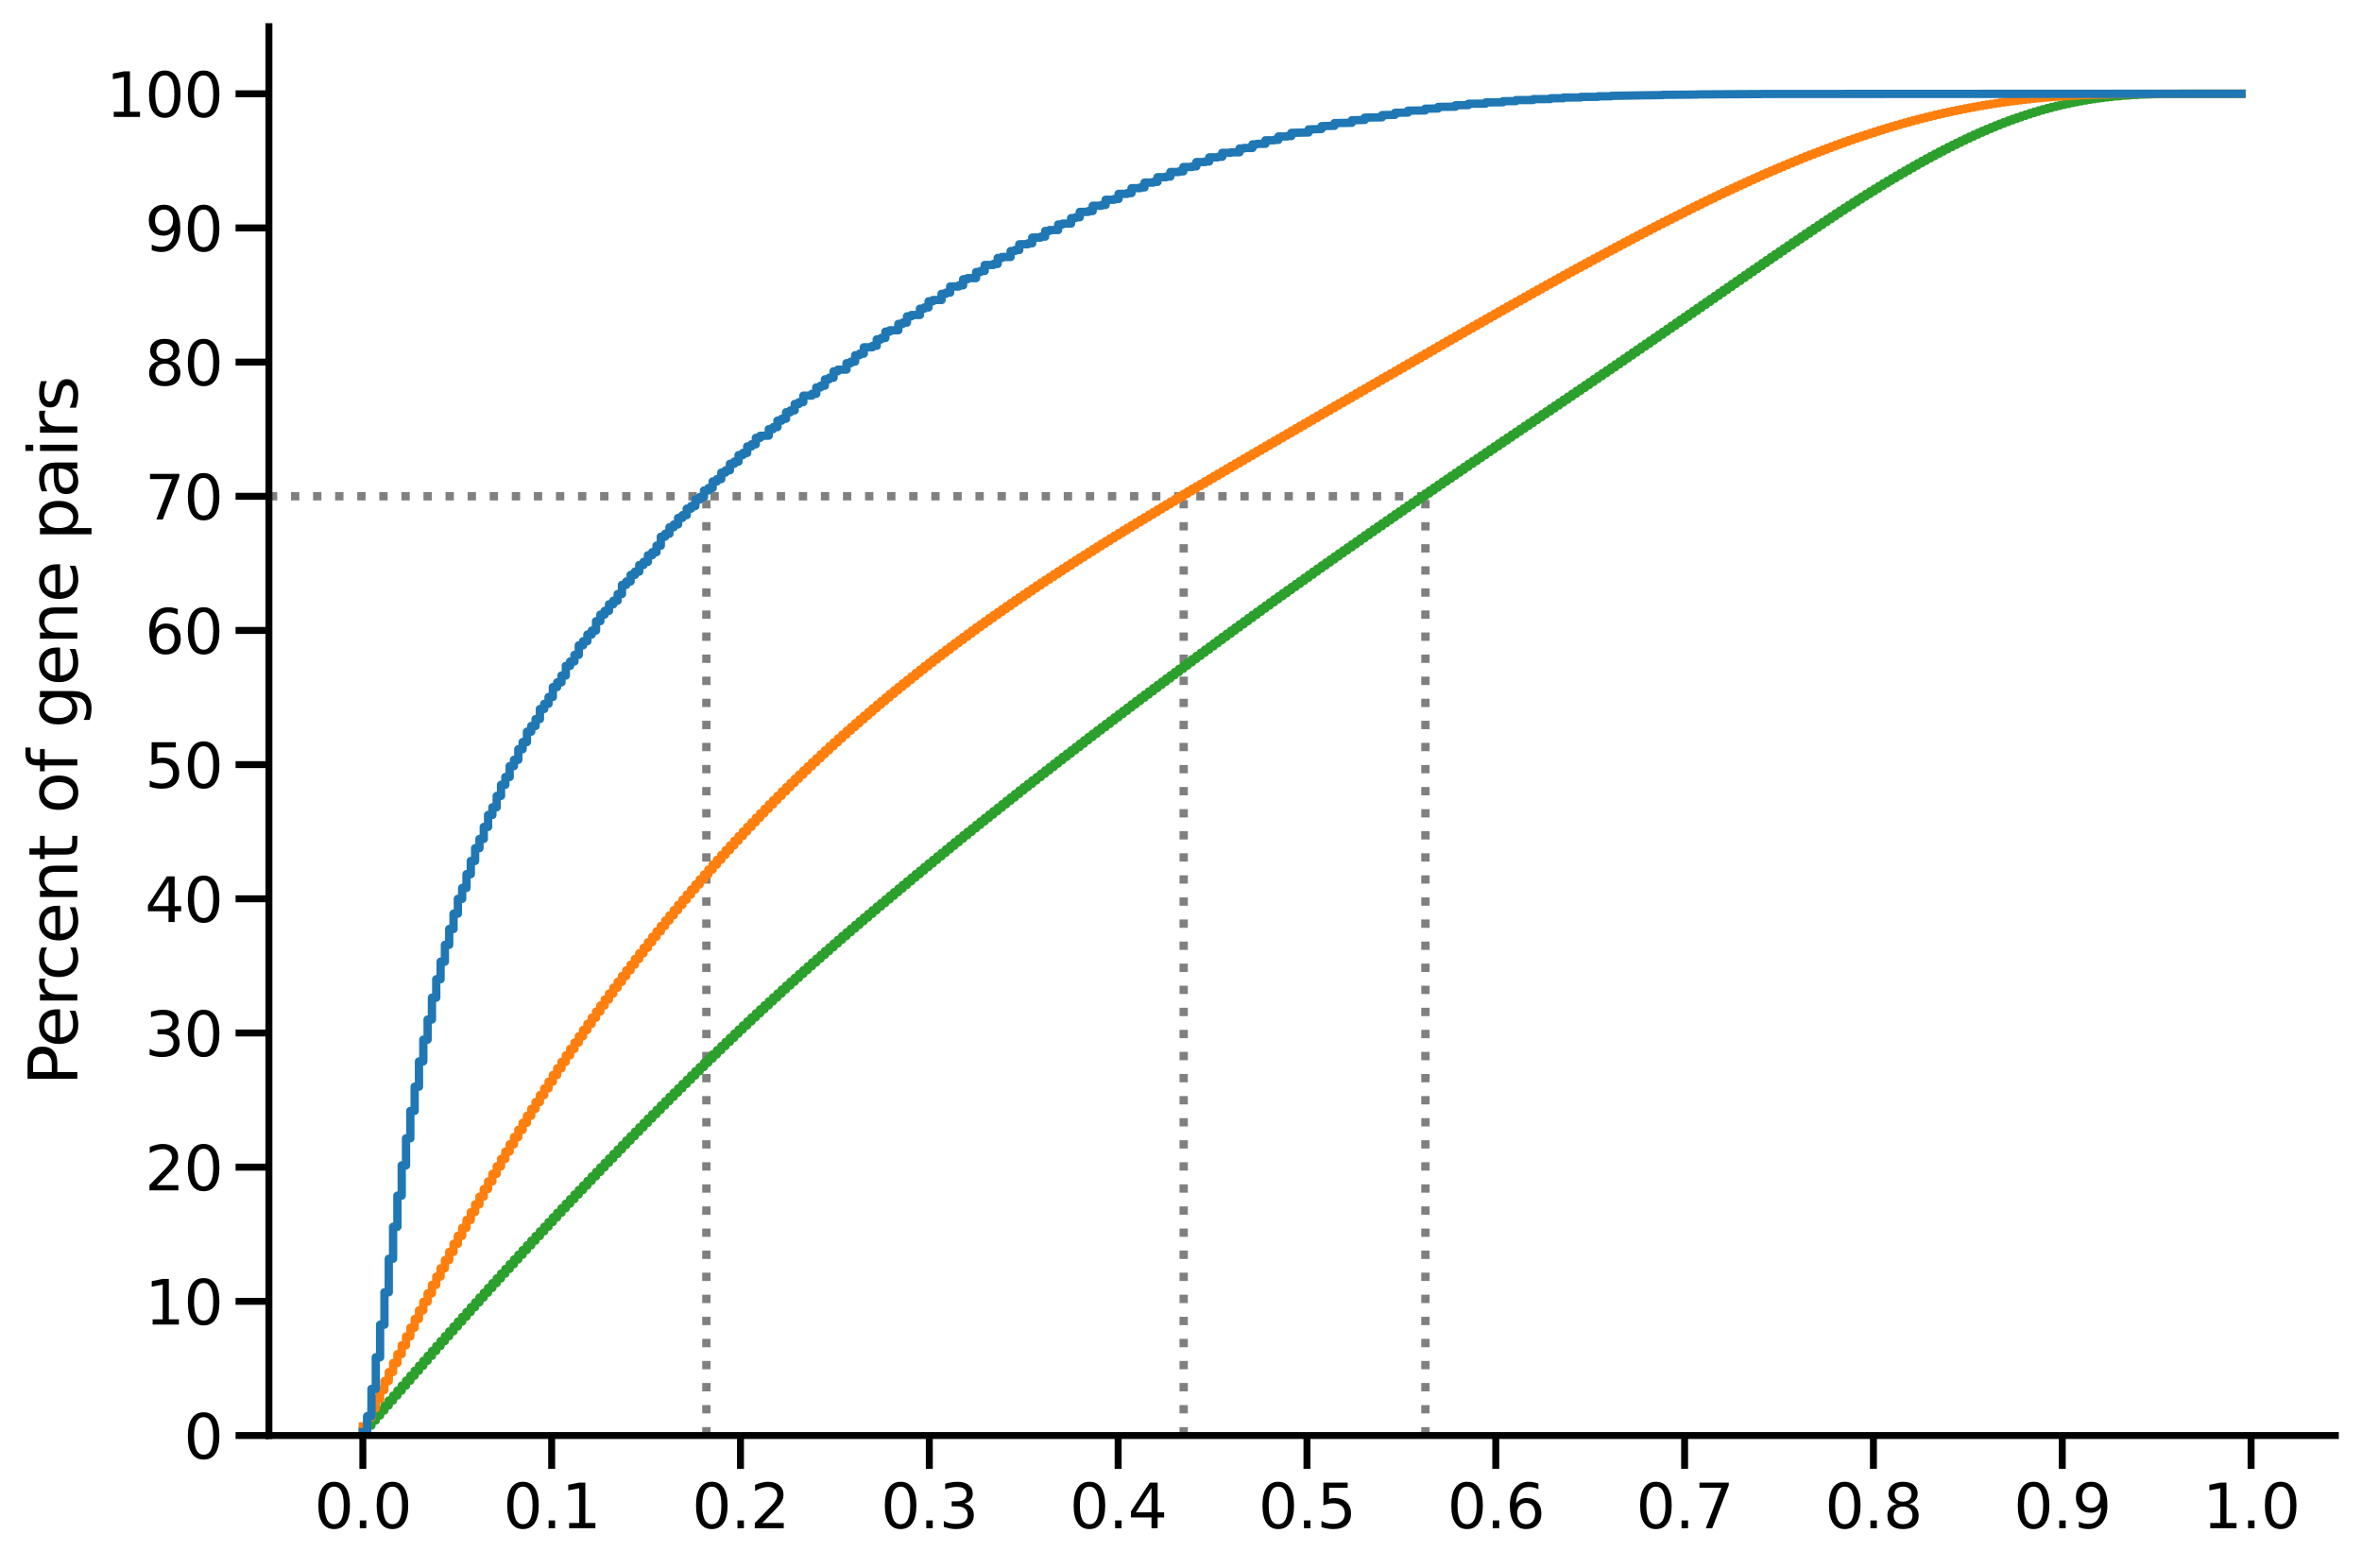 <?xml version="1.0" encoding="utf-8" standalone="no"?>
<!DOCTYPE svg PUBLIC "-//W3C//DTD SVG 1.1//EN"
  "http://www.w3.org/Graphics/SVG/1.1/DTD/svg11.dtd">
<svg height="423.389pt" version="1.1" viewBox="0 0 637.815 423.389" width="637.815pt" xmlns="http://www.w3.org/2000/svg" xmlns:xlink="http://www.w3.org/1999/xlink">
 <defs>
  <style type="text/css">*{stroke-linecap:butt;stroke-linejoin:round;}</style>
 </defs>
 <g id="figure_1">
  <g id="patch_1">
   <path d="M 0 423.389 
L 637.815 423.389 
L 637.815 0 
L 0 0 
z
" style="fill:#ffffff;"/>
  </g>
  <g id="axes_1">
   <g id="patch_2">
    <path d="M 72.615 387.72 
L 630.615 387.72 
L 630.615 7.2 
L 72.615 7.2 
z
" style="fill:#ffffff;"/>
   </g>
   <g id="matplotlib.axis_1">
    <g id="xtick_1">
     <g id="line2d_1">
      <defs>
       <path d="M 0 0 
L 0 9 
" id="maabb673488" style="stroke:#000000;stroke-width:1.875;"/>
      </defs>
      <g>
       <use style="stroke:#000000;stroke-width:1.875;" x="97.979" xlink:href="#maabb673488" y="387.72"/>
      </g>
     </g>
     <g id="text_1">
      <!-- 0.0 -->
      <g transform="translate(84.859 412.757)scale(0.165 -0.165)">
       <defs>
        <path d="M 2034 4250 
Q 1547 4250 1301 3770 
Q 1056 3291 1056 2328 
Q 1056 1369 1301 889 
Q 1547 409 2034 409 
Q 2525 409 2770 889 
Q 3016 1369 3016 2328 
Q 3016 3291 2770 3770 
Q 2525 4250 2034 4250 
z
M 2034 4750 
Q 2819 4750 3233 4129 
Q 3647 3509 3647 2328 
Q 3647 1150 3233 529 
Q 2819 -91 2034 -91 
Q 1250 -91 836 529 
Q 422 1150 422 2328 
Q 422 3509 836 4129 
Q 1250 4750 2034 4750 
z
" id="DejaVuSans-30" transform="scale(0.016)"/>
        <path d="M 684 794 
L 1344 794 
L 1344 0 
L 684 0 
L 684 794 
z
" id="DejaVuSans-2e" transform="scale(0.016)"/>
       </defs>
       <use xlink:href="#DejaVuSans-30"/>
       <use x="63.623" xlink:href="#DejaVuSans-2e"/>
       <use x="95.41" xlink:href="#DejaVuSans-30"/>
      </g>
     </g>
    </g>
    <g id="xtick_2">
     <g id="line2d_2">
      <g>
       <use style="stroke:#000000;stroke-width:1.875;" x="148.967" xlink:href="#maabb673488" y="387.72"/>
      </g>
     </g>
     <g id="text_2">
      <!-- 0.1 -->
      <g transform="translate(135.847 412.757)scale(0.165 -0.165)">
       <defs>
        <path d="M 794 531 
L 1825 531 
L 1825 4091 
L 703 3866 
L 703 4441 
L 1819 4666 
L 2450 4666 
L 2450 531 
L 3481 531 
L 3481 0 
L 794 0 
L 794 531 
z
" id="DejaVuSans-31" transform="scale(0.016)"/>
       </defs>
       <use xlink:href="#DejaVuSans-30"/>
       <use x="63.623" xlink:href="#DejaVuSans-2e"/>
       <use x="95.41" xlink:href="#DejaVuSans-31"/>
      </g>
     </g>
    </g>
    <g id="xtick_3">
     <g id="line2d_3">
      <g>
       <use style="stroke:#000000;stroke-width:1.875;" x="199.956" xlink:href="#maabb673488" y="387.72"/>
      </g>
     </g>
     <g id="text_3">
      <!-- 0.2 -->
      <g transform="translate(186.835 412.757)scale(0.165 -0.165)">
       <defs>
        <path d="M 1228 531 
L 3431 531 
L 3431 0 
L 469 0 
L 469 531 
Q 828 903 1448 1529 
Q 2069 2156 2228 2338 
Q 2531 2678 2651 2914 
Q 2772 3150 2772 3378 
Q 2772 3750 2511 3984 
Q 2250 4219 1831 4219 
Q 1534 4219 1204 4116 
Q 875 4013 500 3803 
L 500 4441 
Q 881 4594 1212 4672 
Q 1544 4750 1819 4750 
Q 2544 4750 2975 4387 
Q 3406 4025 3406 3419 
Q 3406 3131 3298 2873 
Q 3191 2616 2906 2266 
Q 2828 2175 2409 1742 
Q 1991 1309 1228 531 
z
" id="DejaVuSans-32" transform="scale(0.016)"/>
       </defs>
       <use xlink:href="#DejaVuSans-30"/>
       <use x="63.623" xlink:href="#DejaVuSans-2e"/>
       <use x="95.41" xlink:href="#DejaVuSans-32"/>
      </g>
     </g>
    </g>
    <g id="xtick_4">
     <g id="line2d_4">
      <g>
       <use style="stroke:#000000;stroke-width:1.875;" x="250.944" xlink:href="#maabb673488" y="387.72"/>
      </g>
     </g>
     <g id="text_4">
      <!-- 0.3 -->
      <g transform="translate(237.824 412.757)scale(0.165 -0.165)">
       <defs>
        <path d="M 2597 2516 
Q 3050 2419 3304 2112 
Q 3559 1806 3559 1356 
Q 3559 666 3084 287 
Q 2609 -91 1734 -91 
Q 1441 -91 1130 -33 
Q 819 25 488 141 
L 488 750 
Q 750 597 1062 519 
Q 1375 441 1716 441 
Q 2309 441 2620 675 
Q 2931 909 2931 1356 
Q 2931 1769 2642 2001 
Q 2353 2234 1838 2234 
L 1294 2234 
L 1294 2753 
L 1863 2753 
Q 2328 2753 2575 2939 
Q 2822 3125 2822 3475 
Q 2822 3834 2567 4026 
Q 2313 4219 1838 4219 
Q 1578 4219 1281 4162 
Q 984 4106 628 3988 
L 628 4550 
Q 988 4650 1302 4700 
Q 1616 4750 1894 4750 
Q 2613 4750 3031 4423 
Q 3450 4097 3450 3541 
Q 3450 3153 3228 2886 
Q 3006 2619 2597 2516 
z
" id="DejaVuSans-33" transform="scale(0.016)"/>
       </defs>
       <use xlink:href="#DejaVuSans-30"/>
       <use x="63.623" xlink:href="#DejaVuSans-2e"/>
       <use x="95.41" xlink:href="#DejaVuSans-33"/>
      </g>
     </g>
    </g>
    <g id="xtick_5">
     <g id="line2d_5">
      <g>
       <use style="stroke:#000000;stroke-width:1.875;" x="301.932" xlink:href="#maabb673488" y="387.72"/>
      </g>
     </g>
     <g id="text_5">
      <!-- 0.4 -->
      <g transform="translate(288.812 412.757)scale(0.165 -0.165)">
       <defs>
        <path d="M 2419 4116 
L 825 1625 
L 2419 1625 
L 2419 4116 
z
M 2253 4666 
L 3047 4666 
L 3047 1625 
L 3713 1625 
L 3713 1100 
L 3047 1100 
L 3047 0 
L 2419 0 
L 2419 1100 
L 313 1100 
L 313 1709 
L 2253 4666 
z
" id="DejaVuSans-34" transform="scale(0.016)"/>
       </defs>
       <use xlink:href="#DejaVuSans-30"/>
       <use x="63.623" xlink:href="#DejaVuSans-2e"/>
       <use x="95.41" xlink:href="#DejaVuSans-34"/>
      </g>
     </g>
    </g>
    <g id="xtick_6">
     <g id="line2d_6">
      <g>
       <use style="stroke:#000000;stroke-width:1.875;" x="352.921" xlink:href="#maabb673488" y="387.72"/>
      </g>
     </g>
     <g id="text_6">
      <!-- 0.5 -->
      <g transform="translate(339.801 412.757)scale(0.165 -0.165)">
       <defs>
        <path d="M 691 4666 
L 3169 4666 
L 3169 4134 
L 1269 4134 
L 1269 2991 
Q 1406 3038 1543 3061 
Q 1681 3084 1819 3084 
Q 2600 3084 3056 2656 
Q 3513 2228 3513 1497 
Q 3513 744 3044 326 
Q 2575 -91 1722 -91 
Q 1428 -91 1123 -41 
Q 819 9 494 109 
L 494 744 
Q 775 591 1075 516 
Q 1375 441 1709 441 
Q 2250 441 2565 725 
Q 2881 1009 2881 1497 
Q 2881 1984 2565 2268 
Q 2250 2553 1709 2553 
Q 1456 2553 1204 2497 
Q 953 2441 691 2322 
L 691 4666 
z
" id="DejaVuSans-35" transform="scale(0.016)"/>
       </defs>
       <use xlink:href="#DejaVuSans-30"/>
       <use x="63.623" xlink:href="#DejaVuSans-2e"/>
       <use x="95.41" xlink:href="#DejaVuSans-35"/>
      </g>
     </g>
    </g>
    <g id="xtick_7">
     <g id="line2d_7">
      <g>
       <use style="stroke:#000000;stroke-width:1.875;" x="403.909" xlink:href="#maabb673488" y="387.72"/>
      </g>
     </g>
     <g id="text_7">
      <!-- 0.6 -->
      <g transform="translate(390.789 412.757)scale(0.165 -0.165)">
       <defs>
        <path d="M 2113 2584 
Q 1688 2584 1439 2293 
Q 1191 2003 1191 1497 
Q 1191 994 1439 701 
Q 1688 409 2113 409 
Q 2538 409 2786 701 
Q 3034 994 3034 1497 
Q 3034 2003 2786 2293 
Q 2538 2584 2113 2584 
z
M 3366 4563 
L 3366 3988 
Q 3128 4100 2886 4159 
Q 2644 4219 2406 4219 
Q 1781 4219 1451 3797 
Q 1122 3375 1075 2522 
Q 1259 2794 1537 2939 
Q 1816 3084 2150 3084 
Q 2853 3084 3261 2657 
Q 3669 2231 3669 1497 
Q 3669 778 3244 343 
Q 2819 -91 2113 -91 
Q 1303 -91 875 529 
Q 447 1150 447 2328 
Q 447 3434 972 4092 
Q 1497 4750 2381 4750 
Q 2619 4750 2861 4703 
Q 3103 4656 3366 4563 
z
" id="DejaVuSans-36" transform="scale(0.016)"/>
       </defs>
       <use xlink:href="#DejaVuSans-30"/>
       <use x="63.623" xlink:href="#DejaVuSans-2e"/>
       <use x="95.41" xlink:href="#DejaVuSans-36"/>
      </g>
     </g>
    </g>
    <g id="xtick_8">
     <g id="line2d_8">
      <g>
       <use style="stroke:#000000;stroke-width:1.875;" x="454.898" xlink:href="#maabb673488" y="387.72"/>
      </g>
     </g>
     <g id="text_8">
      <!-- 0.7 -->
      <g transform="translate(441.778 412.757)scale(0.165 -0.165)">
       <defs>
        <path d="M 525 4666 
L 3525 4666 
L 3525 4397 
L 1831 0 
L 1172 0 
L 2766 4134 
L 525 4134 
L 525 4666 
z
" id="DejaVuSans-37" transform="scale(0.016)"/>
       </defs>
       <use xlink:href="#DejaVuSans-30"/>
       <use x="63.623" xlink:href="#DejaVuSans-2e"/>
       <use x="95.41" xlink:href="#DejaVuSans-37"/>
      </g>
     </g>
    </g>
    <g id="xtick_9">
     <g id="line2d_9">
      <g>
       <use style="stroke:#000000;stroke-width:1.875;" x="505.886" xlink:href="#maabb673488" y="387.72"/>
      </g>
     </g>
     <g id="text_9">
      <!-- 0.8 -->
      <g transform="translate(492.766 412.757)scale(0.165 -0.165)">
       <defs>
        <path d="M 2034 2216 
Q 1584 2216 1326 1975 
Q 1069 1734 1069 1313 
Q 1069 891 1326 650 
Q 1584 409 2034 409 
Q 2484 409 2743 651 
Q 3003 894 3003 1313 
Q 3003 1734 2745 1975 
Q 2488 2216 2034 2216 
z
M 1403 2484 
Q 997 2584 770 2862 
Q 544 3141 544 3541 
Q 544 4100 942 4425 
Q 1341 4750 2034 4750 
Q 2731 4750 3128 4425 
Q 3525 4100 3525 3541 
Q 3525 3141 3298 2862 
Q 3072 2584 2669 2484 
Q 3125 2378 3379 2068 
Q 3634 1759 3634 1313 
Q 3634 634 3220 271 
Q 2806 -91 2034 -91 
Q 1263 -91 848 271 
Q 434 634 434 1313 
Q 434 1759 690 2068 
Q 947 2378 1403 2484 
z
M 1172 3481 
Q 1172 3119 1398 2916 
Q 1625 2713 2034 2713 
Q 2441 2713 2670 2916 
Q 2900 3119 2900 3481 
Q 2900 3844 2670 4047 
Q 2441 4250 2034 4250 
Q 1625 4250 1398 4047 
Q 1172 3844 1172 3481 
z
" id="DejaVuSans-38" transform="scale(0.016)"/>
       </defs>
       <use xlink:href="#DejaVuSans-30"/>
       <use x="63.623" xlink:href="#DejaVuSans-2e"/>
       <use x="95.41" xlink:href="#DejaVuSans-38"/>
      </g>
     </g>
    </g>
    <g id="xtick_10">
     <g id="line2d_10">
      <g>
       <use style="stroke:#000000;stroke-width:1.875;" x="556.875" xlink:href="#maabb673488" y="387.72"/>
      </g>
     </g>
     <g id="text_10">
      <!-- 0.9 -->
      <g transform="translate(543.755 412.757)scale(0.165 -0.165)">
       <defs>
        <path d="M 703 97 
L 703 672 
Q 941 559 1184 500 
Q 1428 441 1663 441 
Q 2288 441 2617 861 
Q 2947 1281 2994 2138 
Q 2813 1869 2534 1725 
Q 2256 1581 1919 1581 
Q 1219 1581 811 2004 
Q 403 2428 403 3163 
Q 403 3881 828 4315 
Q 1253 4750 1959 4750 
Q 2769 4750 3195 4129 
Q 3622 3509 3622 2328 
Q 3622 1225 3098 567 
Q 2575 -91 1691 -91 
Q 1453 -91 1209 -44 
Q 966 3 703 97 
z
M 1959 2075 
Q 2384 2075 2632 2365 
Q 2881 2656 2881 3163 
Q 2881 3666 2632 3958 
Q 2384 4250 1959 4250 
Q 1534 4250 1286 3958 
Q 1038 3666 1038 3163 
Q 1038 2656 1286 2365 
Q 1534 2075 1959 2075 
z
" id="DejaVuSans-39" transform="scale(0.016)"/>
       </defs>
       <use xlink:href="#DejaVuSans-30"/>
       <use x="63.623" xlink:href="#DejaVuSans-2e"/>
       <use x="95.41" xlink:href="#DejaVuSans-39"/>
      </g>
     </g>
    </g>
    <g id="xtick_11">
     <g id="line2d_11">
      <g>
       <use style="stroke:#000000;stroke-width:1.875;" x="607.863" xlink:href="#maabb673488" y="387.72"/>
      </g>
     </g>
     <g id="text_11">
      <!-- 1.0 -->
      <g transform="translate(594.743 412.757)scale(0.165 -0.165)">
       <use xlink:href="#DejaVuSans-31"/>
       <use x="63.623" xlink:href="#DejaVuSans-2e"/>
       <use x="95.41" xlink:href="#DejaVuSans-30"/>
      </g>
     </g>
    </g>
   </g>
   <g id="matplotlib.axis_2">
    <g id="ytick_1">
     <g id="line2d_12">
      <defs>
       <path d="M 0 0 
L -9 0 
" id="m97837ebcd9" style="stroke:#000000;stroke-width:1.875;"/>
      </defs>
      <g>
       <use style="stroke:#000000;stroke-width:1.875;" x="72.615" xlink:href="#m97837ebcd9" y="387.72"/>
      </g>
     </g>
     <g id="text_12">
      <!-- 0 -->
      <g transform="translate(49.617 393.989)scale(0.165 -0.165)">
       <use xlink:href="#DejaVuSans-30"/>
      </g>
     </g>
    </g>
    <g id="ytick_2">
     <g id="line2d_13">
      <g>
       <use style="stroke:#000000;stroke-width:1.875;" x="72.615" xlink:href="#m97837ebcd9" y="351.48"/>
      </g>
     </g>
     <g id="text_13">
      <!-- 10 -->
      <g transform="translate(39.119 357.749)scale(0.165 -0.165)">
       <use xlink:href="#DejaVuSans-31"/>
       <use x="63.623" xlink:href="#DejaVuSans-30"/>
      </g>
     </g>
    </g>
    <g id="ytick_3">
     <g id="line2d_14">
      <g>
       <use style="stroke:#000000;stroke-width:1.875;" x="72.615" xlink:href="#m97837ebcd9" y="315.24"/>
      </g>
     </g>
     <g id="text_14">
      <!-- 20 -->
      <g transform="translate(39.119 321.509)scale(0.165 -0.165)">
       <use xlink:href="#DejaVuSans-32"/>
       <use x="63.623" xlink:href="#DejaVuSans-30"/>
      </g>
     </g>
    </g>
    <g id="ytick_4">
     <g id="line2d_15">
      <g>
       <use style="stroke:#000000;stroke-width:1.875;" x="72.615" xlink:href="#m97837ebcd9" y="279"/>
      </g>
     </g>
     <g id="text_15">
      <!-- 30 -->
      <g transform="translate(39.119 285.269)scale(0.165 -0.165)">
       <use xlink:href="#DejaVuSans-33"/>
       <use x="63.623" xlink:href="#DejaVuSans-30"/>
      </g>
     </g>
    </g>
    <g id="ytick_5">
     <g id="line2d_16">
      <g>
       <use style="stroke:#000000;stroke-width:1.875;" x="72.615" xlink:href="#m97837ebcd9" y="242.76"/>
      </g>
     </g>
     <g id="text_16">
      <!-- 40 -->
      <g transform="translate(39.119 249.029)scale(0.165 -0.165)">
       <use xlink:href="#DejaVuSans-34"/>
       <use x="63.623" xlink:href="#DejaVuSans-30"/>
      </g>
     </g>
    </g>
    <g id="ytick_6">
     <g id="line2d_17">
      <g>
       <use style="stroke:#000000;stroke-width:1.875;" x="72.615" xlink:href="#m97837ebcd9" y="206.52"/>
      </g>
     </g>
     <g id="text_17">
      <!-- 50 -->
      <g transform="translate(39.119 212.789)scale(0.165 -0.165)">
       <use xlink:href="#DejaVuSans-35"/>
       <use x="63.623" xlink:href="#DejaVuSans-30"/>
      </g>
     </g>
    </g>
    <g id="ytick_7">
     <g id="line2d_18">
      <g>
       <use style="stroke:#000000;stroke-width:1.875;" x="72.615" xlink:href="#m97837ebcd9" y="170.28"/>
      </g>
     </g>
     <g id="text_18">
      <!-- 60 -->
      <g transform="translate(39.119 176.549)scale(0.165 -0.165)">
       <use xlink:href="#DejaVuSans-36"/>
       <use x="63.623" xlink:href="#DejaVuSans-30"/>
      </g>
     </g>
    </g>
    <g id="ytick_8">
     <g id="line2d_19">
      <g>
       <use style="stroke:#000000;stroke-width:1.875;" x="72.615" xlink:href="#m97837ebcd9" y="134.04"/>
      </g>
     </g>
     <g id="text_19">
      <!-- 70 -->
      <g transform="translate(39.119 140.309)scale(0.165 -0.165)">
       <use xlink:href="#DejaVuSans-37"/>
       <use x="63.623" xlink:href="#DejaVuSans-30"/>
      </g>
     </g>
    </g>
    <g id="ytick_9">
     <g id="line2d_20">
      <g>
       <use style="stroke:#000000;stroke-width:1.875;" x="72.615" xlink:href="#m97837ebcd9" y="97.8"/>
      </g>
     </g>
     <g id="text_20">
      <!-- 80 -->
      <g transform="translate(39.119 104.069)scale(0.165 -0.165)">
       <use xlink:href="#DejaVuSans-38"/>
       <use x="63.623" xlink:href="#DejaVuSans-30"/>
      </g>
     </g>
    </g>
    <g id="ytick_10">
     <g id="line2d_21">
      <g>
       <use style="stroke:#000000;stroke-width:1.875;" x="72.615" xlink:href="#m97837ebcd9" y="61.56"/>
      </g>
     </g>
     <g id="text_21">
      <!-- 90 -->
      <g transform="translate(39.119 67.829)scale(0.165 -0.165)">
       <use xlink:href="#DejaVuSans-39"/>
       <use x="63.623" xlink:href="#DejaVuSans-30"/>
      </g>
     </g>
    </g>
    <g id="ytick_11">
     <g id="line2d_22">
      <g>
       <use style="stroke:#000000;stroke-width:1.875;" x="72.615" xlink:href="#m97837ebcd9" y="25.32"/>
      </g>
     </g>
     <g id="text_22">
      <!-- 100 -->
      <g transform="translate(28.621 31.589)scale(0.165 -0.165)">
       <use xlink:href="#DejaVuSans-31"/>
       <use x="63.623" xlink:href="#DejaVuSans-30"/>
       <use x="127.246" xlink:href="#DejaVuSans-30"/>
      </g>
     </g>
    </g>
    <g id="text_23">
     <!-- Percent of gene pairs -->
     <g transform="translate(20.877 293.181)rotate(-90)scale(0.18 -0.18)">
      <defs>
       <path d="M 1259 4147 
L 1259 2394 
L 2053 2394 
Q 2494 2394 2734 2622 
Q 2975 2850 2975 3272 
Q 2975 3691 2734 3919 
Q 2494 4147 2053 4147 
L 1259 4147 
z
M 628 4666 
L 2053 4666 
Q 2838 4666 3239 4311 
Q 3641 3956 3641 3272 
Q 3641 2581 3239 2228 
Q 2838 1875 2053 1875 
L 1259 1875 
L 1259 0 
L 628 0 
L 628 4666 
z
" id="DejaVuSans-50" transform="scale(0.016)"/>
       <path d="M 3597 1894 
L 3597 1613 
L 953 1613 
Q 991 1019 1311 708 
Q 1631 397 2203 397 
Q 2534 397 2845 478 
Q 3156 559 3463 722 
L 3463 178 
Q 3153 47 2828 -22 
Q 2503 -91 2169 -91 
Q 1331 -91 842 396 
Q 353 884 353 1716 
Q 353 2575 817 3079 
Q 1281 3584 2069 3584 
Q 2775 3584 3186 3129 
Q 3597 2675 3597 1894 
z
M 3022 2063 
Q 3016 2534 2758 2815 
Q 2500 3097 2075 3097 
Q 1594 3097 1305 2825 
Q 1016 2553 972 2059 
L 3022 2063 
z
" id="DejaVuSans-65" transform="scale(0.016)"/>
       <path d="M 2631 2963 
Q 2534 3019 2420 3045 
Q 2306 3072 2169 3072 
Q 1681 3072 1420 2755 
Q 1159 2438 1159 1844 
L 1159 0 
L 581 0 
L 581 3500 
L 1159 3500 
L 1159 2956 
Q 1341 3275 1631 3429 
Q 1922 3584 2338 3584 
Q 2397 3584 2469 3576 
Q 2541 3569 2628 3553 
L 2631 2963 
z
" id="DejaVuSans-72" transform="scale(0.016)"/>
       <path d="M 3122 3366 
L 3122 2828 
Q 2878 2963 2633 3030 
Q 2388 3097 2138 3097 
Q 1578 3097 1268 2742 
Q 959 2388 959 1747 
Q 959 1106 1268 751 
Q 1578 397 2138 397 
Q 2388 397 2633 464 
Q 2878 531 3122 666 
L 3122 134 
Q 2881 22 2623 -34 
Q 2366 -91 2075 -91 
Q 1284 -91 818 406 
Q 353 903 353 1747 
Q 353 2603 823 3093 
Q 1294 3584 2113 3584 
Q 2378 3584 2631 3529 
Q 2884 3475 3122 3366 
z
" id="DejaVuSans-63" transform="scale(0.016)"/>
       <path d="M 3513 2113 
L 3513 0 
L 2938 0 
L 2938 2094 
Q 2938 2591 2744 2837 
Q 2550 3084 2163 3084 
Q 1697 3084 1428 2787 
Q 1159 2491 1159 1978 
L 1159 0 
L 581 0 
L 581 3500 
L 1159 3500 
L 1159 2956 
Q 1366 3272 1645 3428 
Q 1925 3584 2291 3584 
Q 2894 3584 3203 3211 
Q 3513 2838 3513 2113 
z
" id="DejaVuSans-6e" transform="scale(0.016)"/>
       <path d="M 1172 4494 
L 1172 3500 
L 2356 3500 
L 2356 3053 
L 1172 3053 
L 1172 1153 
Q 1172 725 1289 603 
Q 1406 481 1766 481 
L 2356 481 
L 2356 0 
L 1766 0 
Q 1100 0 847 248 
Q 594 497 594 1153 
L 594 3053 
L 172 3053 
L 172 3500 
L 594 3500 
L 594 4494 
L 1172 4494 
z
" id="DejaVuSans-74" transform="scale(0.016)"/>
       <path id="DejaVuSans-20" transform="scale(0.016)"/>
       <path d="M 1959 3097 
Q 1497 3097 1228 2736 
Q 959 2375 959 1747 
Q 959 1119 1226 758 
Q 1494 397 1959 397 
Q 2419 397 2687 759 
Q 2956 1122 2956 1747 
Q 2956 2369 2687 2733 
Q 2419 3097 1959 3097 
z
M 1959 3584 
Q 2709 3584 3137 3096 
Q 3566 2609 3566 1747 
Q 3566 888 3137 398 
Q 2709 -91 1959 -91 
Q 1206 -91 779 398 
Q 353 888 353 1747 
Q 353 2609 779 3096 
Q 1206 3584 1959 3584 
z
" id="DejaVuSans-6f" transform="scale(0.016)"/>
       <path d="M 2375 4863 
L 2375 4384 
L 1825 4384 
Q 1516 4384 1395 4259 
Q 1275 4134 1275 3809 
L 1275 3500 
L 2222 3500 
L 2222 3053 
L 1275 3053 
L 1275 0 
L 697 0 
L 697 3053 
L 147 3053 
L 147 3500 
L 697 3500 
L 697 3744 
Q 697 4328 969 4595 
Q 1241 4863 1831 4863 
L 2375 4863 
z
" id="DejaVuSans-66" transform="scale(0.016)"/>
       <path d="M 2906 1791 
Q 2906 2416 2648 2759 
Q 2391 3103 1925 3103 
Q 1463 3103 1205 2759 
Q 947 2416 947 1791 
Q 947 1169 1205 825 
Q 1463 481 1925 481 
Q 2391 481 2648 825 
Q 2906 1169 2906 1791 
z
M 3481 434 
Q 3481 -459 3084 -895 
Q 2688 -1331 1869 -1331 
Q 1566 -1331 1297 -1286 
Q 1028 -1241 775 -1147 
L 775 -588 
Q 1028 -725 1275 -790 
Q 1522 -856 1778 -856 
Q 2344 -856 2625 -561 
Q 2906 -266 2906 331 
L 2906 616 
Q 2728 306 2450 153 
Q 2172 0 1784 0 
Q 1141 0 747 490 
Q 353 981 353 1791 
Q 353 2603 747 3093 
Q 1141 3584 1784 3584 
Q 2172 3584 2450 3431 
Q 2728 3278 2906 2969 
L 2906 3500 
L 3481 3500 
L 3481 434 
z
" id="DejaVuSans-67" transform="scale(0.016)"/>
       <path d="M 1159 525 
L 1159 -1331 
L 581 -1331 
L 581 3500 
L 1159 3500 
L 1159 2969 
Q 1341 3281 1617 3432 
Q 1894 3584 2278 3584 
Q 2916 3584 3314 3078 
Q 3713 2572 3713 1747 
Q 3713 922 3314 415 
Q 2916 -91 2278 -91 
Q 1894 -91 1617 61 
Q 1341 213 1159 525 
z
M 3116 1747 
Q 3116 2381 2855 2742 
Q 2594 3103 2138 3103 
Q 1681 3103 1420 2742 
Q 1159 2381 1159 1747 
Q 1159 1113 1420 752 
Q 1681 391 2138 391 
Q 2594 391 2855 752 
Q 3116 1113 3116 1747 
z
" id="DejaVuSans-70" transform="scale(0.016)"/>
       <path d="M 2194 1759 
Q 1497 1759 1228 1600 
Q 959 1441 959 1056 
Q 959 750 1161 570 
Q 1363 391 1709 391 
Q 2188 391 2477 730 
Q 2766 1069 2766 1631 
L 2766 1759 
L 2194 1759 
z
M 3341 1997 
L 3341 0 
L 2766 0 
L 2766 531 
Q 2569 213 2275 61 
Q 1981 -91 1556 -91 
Q 1019 -91 701 211 
Q 384 513 384 1019 
Q 384 1609 779 1909 
Q 1175 2209 1959 2209 
L 2766 2209 
L 2766 2266 
Q 2766 2663 2505 2880 
Q 2244 3097 1772 3097 
Q 1472 3097 1187 3025 
Q 903 2953 641 2809 
L 641 3341 
Q 956 3463 1253 3523 
Q 1550 3584 1831 3584 
Q 2591 3584 2966 3190 
Q 3341 2797 3341 1997 
z
" id="DejaVuSans-61" transform="scale(0.016)"/>
       <path d="M 603 3500 
L 1178 3500 
L 1178 0 
L 603 0 
L 603 3500 
z
M 603 4863 
L 1178 4863 
L 1178 4134 
L 603 4134 
L 603 4863 
z
" id="DejaVuSans-69" transform="scale(0.016)"/>
       <path d="M 2834 3397 
L 2834 2853 
Q 2591 2978 2328 3040 
Q 2066 3103 1784 3103 
Q 1356 3103 1142 2972 
Q 928 2841 928 2578 
Q 928 2378 1081 2264 
Q 1234 2150 1697 2047 
L 1894 2003 
Q 2506 1872 2764 1633 
Q 3022 1394 3022 966 
Q 3022 478 2636 193 
Q 2250 -91 1575 -91 
Q 1294 -91 989 -36 
Q 684 19 347 128 
L 347 722 
Q 666 556 975 473 
Q 1284 391 1588 391 
Q 1994 391 2212 530 
Q 2431 669 2431 922 
Q 2431 1156 2273 1281 
Q 2116 1406 1581 1522 
L 1381 1569 
Q 847 1681 609 1914 
Q 372 2147 372 2553 
Q 372 3047 722 3315 
Q 1072 3584 1716 3584 
Q 2034 3584 2315 3537 
Q 2597 3491 2834 3397 
z
" id="DejaVuSans-73" transform="scale(0.016)"/>
      </defs>
      <use xlink:href="#DejaVuSans-50"/>
      <use x="56.678" xlink:href="#DejaVuSans-65"/>
      <use x="118.201" xlink:href="#DejaVuSans-72"/>
      <use x="157.064" xlink:href="#DejaVuSans-63"/>
      <use x="212.045" xlink:href="#DejaVuSans-65"/>
      <use x="273.568" xlink:href="#DejaVuSans-6e"/>
      <use x="336.947" xlink:href="#DejaVuSans-74"/>
      <use x="376.156" xlink:href="#DejaVuSans-20"/>
      <use x="407.943" xlink:href="#DejaVuSans-6f"/>
      <use x="469.125" xlink:href="#DejaVuSans-66"/>
      <use x="504.33" xlink:href="#DejaVuSans-20"/>
      <use x="536.117" xlink:href="#DejaVuSans-67"/>
      <use x="599.594" xlink:href="#DejaVuSans-65"/>
      <use x="661.117" xlink:href="#DejaVuSans-6e"/>
      <use x="724.496" xlink:href="#DejaVuSans-65"/>
      <use x="786.02" xlink:href="#DejaVuSans-20"/>
      <use x="817.807" xlink:href="#DejaVuSans-70"/>
      <use x="881.283" xlink:href="#DejaVuSans-61"/>
      <use x="942.562" xlink:href="#DejaVuSans-69"/>
      <use x="970.346" xlink:href="#DejaVuSans-72"/>
      <use x="1011.459" xlink:href="#DejaVuSans-73"/>
     </g>
    </g>
   </g>
   <g id="LineCollection_1">
    <path clip-path="url(#pbbec3d8446)" d="M 72.615 134.04 
L 384.911 134.04 
" style="fill:none;stroke:#808080;stroke-dasharray:2.25,3.712;stroke-dashoffset:0;stroke-width:2.25;"/>
   </g>
   <g id="LineCollection_2">
    <path clip-path="url(#pbbec3d8446)" d="M 190.747 387.72 
L 190.747 134.04 
" style="fill:none;stroke:#808080;stroke-dasharray:2.25,3.712;stroke-dashoffset:0;stroke-width:2.25;"/>
   </g>
   <g id="LineCollection_3">
    <path clip-path="url(#pbbec3d8446)" d="M 319.631 387.72 
L 319.631 134.04 
" style="fill:none;stroke:#808080;stroke-dasharray:2.25,3.712;stroke-dashoffset:0;stroke-width:2.25;"/>
   </g>
   <g id="LineCollection_4">
    <path clip-path="url(#pbbec3d8446)" d="M 384.911 387.72 
L 384.911 134.04 
" style="fill:none;stroke:#808080;stroke-dasharray:2.25,3.712;stroke-dashoffset:0;stroke-width:2.25;"/>
   </g>
   <g id="line2d_23">
    <path clip-path="url(#pbbec3d8446)" d="M 97.979 386.375 
L 99.145 386.375 
L 99.145 385.029 
L 100.311 385.029 
L 100.311 383.676 
L 101.477 383.676 
L 101.477 382.318 
L 102.643 382.318 
L 102.643 380.966 
L 103.809 380.966 
L 103.809 379.624 
L 104.976 379.624 
L 104.976 378.281 
L 106.142 378.281 
L 106.142 376.932 
L 107.308 376.932 
L 107.308 375.59 
L 108.474 375.59 
L 108.474 374.251 
L 109.64 374.251 
L 109.64 372.911 
L 110.806 372.911 
L 110.806 371.57 
L 111.972 371.57 
L 111.972 370.229 
L 113.139 370.229 
L 113.139 368.89 
L 114.305 368.89 
L 114.305 367.547 
L 115.471 367.547 
L 115.471 366.206 
L 116.637 366.206 
L 116.637 364.878 
L 117.803 364.878 
L 117.803 363.554 
L 118.969 363.554 
L 118.969 362.23 
L 120.135 362.23 
L 120.135 360.9 
L 121.302 360.9 
L 121.302 359.586 
L 122.468 359.586 
L 122.468 358.275 
L 123.634 358.275 
L 123.634 356.975 
L 124.8 356.975 
L 124.8 355.675 
L 125.966 355.675 
L 125.966 354.366 
L 127.132 354.366 
L 127.132 353.065 
L 128.298 353.065 
L 128.298 351.76 
L 129.465 351.76 
L 129.465 350.452 
L 130.631 350.452 
L 130.631 349.159 
L 131.797 349.159 
L 131.797 347.861 
L 132.963 347.861 
L 132.963 346.57 
L 134.129 346.57 
L 134.129 345.292 
L 135.295 345.292 
L 135.295 344.006 
L 136.461 344.006 
L 136.461 342.729 
L 137.628 342.729 
L 137.628 341.45 
L 138.794 341.45 
L 138.794 340.172 
L 139.96 340.172 
L 139.96 338.902 
L 141.126 338.902 
L 141.126 337.63 
L 142.292 337.63 
L 142.292 336.36 
L 143.458 336.36 
L 143.458 335.099 
L 144.624 335.099 
L 144.624 333.838 
L 145.791 333.838 
L 145.791 332.581 
L 146.957 332.581 
L 146.957 331.324 
L 148.123 331.324 
L 148.123 330.071 
L 149.289 330.071 
L 149.289 328.812 
L 150.455 328.812 
L 150.455 327.574 
L 151.621 327.574 
L 151.621 326.33 
L 152.787 326.33 
L 152.787 325.101 
L 153.954 325.101 
L 153.954 323.872 
L 155.12 323.872 
L 155.12 322.633 
L 156.286 322.633 
L 156.286 321.407 
L 157.452 321.407 
L 157.452 320.185 
L 158.618 320.185 
L 158.618 318.96 
L 159.784 318.96 
L 159.784 317.737 
L 160.95 317.737 
L 160.95 316.522 
L 162.117 316.522 
L 162.117 315.304 
L 163.283 315.304 
L 163.283 314.095 
L 164.449 314.095 
L 164.449 312.892 
L 165.615 312.892 
L 165.615 311.682 
L 166.781 311.682 
L 166.781 310.471 
L 167.947 310.471 
L 167.947 309.267 
L 169.113 309.267 
L 169.113 308.056 
L 170.28 308.056 
L 170.28 306.865 
L 171.446 306.865 
L 171.446 305.681 
L 172.612 305.681 
L 172.612 304.494 
L 173.778 304.494 
L 173.778 303.309 
L 174.944 303.309 
L 174.944 302.118 
L 176.11 302.118 
L 176.11 300.945 
L 177.276 300.945 
L 177.276 299.774 
L 178.443 299.774 
L 178.443 298.592 
L 179.609 298.592 
L 179.609 297.422 
L 180.775 297.422 
L 180.775 296.256 
L 181.941 296.256 
L 181.941 295.096 
L 183.107 295.096 
L 183.107 293.937 
L 184.273 293.937 
L 184.273 292.784 
L 185.439 292.784 
L 185.439 291.633 
L 186.606 291.633 
L 186.606 290.472 
L 187.772 290.472 
L 187.772 289.332 
L 188.938 289.332 
L 188.938 288.191 
L 190.104 288.191 
L 190.104 287.046 
L 191.27 287.046 
L 191.27 285.923 
L 192.436 285.923 
L 192.436 284.788 
L 193.602 284.788 
L 193.602 283.658 
L 194.769 283.658 
L 194.769 282.532 
L 195.935 282.532 
L 195.935 281.414 
L 197.101 281.414 
L 197.101 280.298 
L 198.267 280.298 
L 198.267 279.184 
L 199.433 279.184 
L 199.433 278.078 
L 200.599 278.078 
L 200.599 276.978 
L 201.765 276.978 
L 201.765 275.883 
L 202.932 275.883 
L 202.932 274.783 
L 204.098 274.783 
L 204.098 273.698 
L 205.264 273.698 
L 205.264 272.617 
L 206.43 272.617 
L 206.43 271.536 
L 207.596 271.536 
L 207.596 270.465 
L 208.762 270.465 
L 208.762 269.399 
L 209.928 269.399 
L 209.928 268.337 
L 211.095 268.337 
L 211.095 267.265 
L 212.261 267.265 
L 212.261 266.211 
L 213.427 266.211 
L 213.427 265.163 
L 214.593 265.163 
L 214.593 264.121 
L 215.759 264.121 
L 215.759 263.071 
L 216.925 263.071 
L 216.925 262.031 
L 218.091 262.031 
L 218.091 260.994 
L 219.258 260.994 
L 219.258 259.963 
L 220.424 259.963 
L 220.424 258.943 
L 221.59 258.943 
L 221.59 257.911 
L 222.756 257.911 
L 222.756 256.88 
L 223.922 256.88 
L 223.922 255.865 
L 225.088 255.865 
L 225.088 254.839 
L 226.254 254.839 
L 226.254 253.823 
L 227.421 253.823 
L 227.421 252.81 
L 228.587 252.81 
L 228.587 251.81 
L 229.753 251.81 
L 229.753 250.81 
L 230.919 250.81 
L 230.919 249.819 
L 232.085 249.819 
L 232.085 248.822 
L 233.251 248.822 
L 233.251 247.831 
L 234.418 247.831 
L 234.418 246.836 
L 235.584 246.836 
L 235.584 245.852 
L 236.75 245.852 
L 236.75 244.871 
L 237.916 244.871 
L 237.916 243.903 
L 239.082 243.903 
L 239.082 242.922 
L 240.248 242.922 
L 240.248 241.939 
L 241.414 241.939 
L 241.414 240.969 
L 242.581 240.969 
L 242.581 239.996 
L 243.747 239.996 
L 243.747 239.019 
L 244.913 239.019 
L 244.913 238.044 
L 246.079 238.044 
L 246.079 237.067 
L 247.245 237.067 
L 247.245 236.097 
L 248.411 236.097 
L 248.411 235.135 
L 249.577 235.135 
L 249.577 234.175 
L 250.744 234.175 
L 250.744 233.221 
L 251.91 233.221 
L 251.91 232.268 
L 253.076 232.268 
L 253.076 231.3 
L 254.242 231.3 
L 254.242 230.345 
L 255.408 230.345 
L 255.408 229.389 
L 256.574 229.389 
L 256.574 228.439 
L 257.74 228.439 
L 257.74 227.491 
L 258.907 227.491 
L 258.907 226.545 
L 260.073 226.545 
L 260.073 225.605 
L 261.239 225.605 
L 261.239 224.669 
L 262.405 224.669 
L 262.405 223.737 
L 263.571 223.737 
L 263.571 222.799 
L 264.737 222.799 
L 264.737 221.866 
L 265.903 221.866 
L 265.903 220.932 
L 267.07 220.932 
L 267.07 220.001 
L 268.236 220.001 
L 268.236 219.081 
L 269.402 219.081 
L 269.402 218.157 
L 270.568 218.157 
L 270.568 217.233 
L 271.734 217.233 
L 271.734 216.299 
L 272.9 216.299 
L 272.9 215.373 
L 274.066 215.373 
L 274.066 214.45 
L 275.233 214.45 
L 275.233 213.516 
L 276.399 213.516 
L 276.399 212.608 
L 277.565 212.608 
L 277.565 211.703 
L 278.731 211.703 
L 278.731 210.794 
L 279.897 210.794 
L 279.897 209.885 
L 281.063 209.885 
L 281.063 208.975 
L 282.229 208.975 
L 282.229 208.07 
L 283.396 208.07 
L 283.396 207.163 
L 284.562 207.163 
L 284.562 206.253 
L 285.728 206.253 
L 285.728 205.354 
L 286.894 205.354 
L 286.894 204.451 
L 288.06 204.451 
L 288.06 203.553 
L 289.226 203.553 
L 289.226 202.658 
L 290.392 202.658 
L 290.392 201.763 
L 291.559 201.763 
L 291.559 200.858 
L 292.725 200.858 
L 292.725 199.958 
L 293.891 199.958 
L 293.891 199.064 
L 295.057 199.064 
L 295.057 198.171 
L 296.223 198.171 
L 296.223 197.285 
L 297.389 197.285 
L 297.389 196.399 
L 298.555 196.399 
L 298.555 195.519 
L 299.722 195.519 
L 299.722 194.637 
L 300.888 194.637 
L 300.888 193.76 
L 302.054 193.76 
L 302.054 192.873 
L 303.22 192.873 
L 303.22 191.995 
L 304.386 191.995 
L 304.386 191.109 
L 305.552 191.109 
L 305.552 190.236 
L 306.718 190.236 
L 306.718 189.35 
L 307.885 189.35 
L 307.885 188.475 
L 309.051 188.475 
L 309.051 187.604 
L 310.217 187.604 
L 310.217 186.739 
L 311.383 186.739 
L 311.383 185.861 
L 312.549 185.861 
L 312.549 184.989 
L 313.715 184.989 
L 313.715 184.121 
L 314.881 184.121 
L 314.881 183.246 
L 316.048 183.246 
L 316.048 182.377 
L 317.214 182.377 
L 317.214 181.512 
L 318.38 181.512 
L 318.38 180.642 
L 319.546 180.642 
L 319.546 179.774 
L 320.712 179.774 
L 320.712 178.903 
L 321.878 178.903 
L 321.878 178.032 
L 323.044 178.032 
L 323.044 177.168 
L 324.211 177.168 
L 324.211 176.314 
L 325.377 176.314 
L 325.377 175.455 
L 326.543 175.455 
L 326.543 174.596 
L 327.709 174.596 
L 327.709 173.74 
L 328.875 173.74 
L 328.875 172.88 
L 330.041 172.88 
L 330.041 172.027 
L 331.207 172.027 
L 331.207 171.175 
L 332.374 171.175 
L 332.374 170.322 
L 333.54 170.322 
L 333.54 169.472 
L 334.706 169.472 
L 334.706 168.629 
L 335.872 168.629 
L 335.872 167.78 
L 337.038 167.78 
L 337.038 166.933 
L 338.204 166.933 
L 338.204 166.085 
L 339.37 166.085 
L 339.37 165.235 
L 340.537 165.235 
L 340.537 164.394 
L 341.703 164.394 
L 341.703 163.549 
L 342.869 163.549 
L 342.869 162.715 
L 344.035 162.715 
L 344.035 161.875 
L 345.201 161.875 
L 345.201 161.034 
L 346.367 161.034 
L 346.367 160.201 
L 347.533 160.201 
L 347.533 159.376 
L 348.7 159.376 
L 348.7 158.547 
L 349.866 158.547 
L 349.866 157.715 
L 351.032 157.715 
L 351.032 156.894 
L 352.198 156.894 
L 352.198 156.065 
L 353.364 156.065 
L 353.364 155.233 
L 354.53 155.233 
L 354.53 154.395 
L 355.697 154.395 
L 355.697 153.573 
L 356.863 153.573 
L 356.863 152.753 
L 358.029 152.753 
L 358.029 151.927 
L 359.195 151.927 
L 359.195 151.106 
L 360.361 151.106 
L 360.361 150.284 
L 361.527 150.284 
L 361.527 149.467 
L 362.693 149.467 
L 362.693 148.65 
L 363.86 148.65 
L 363.86 147.84 
L 365.026 147.84 
L 365.026 147.03 
L 366.192 147.03 
L 366.192 146.21 
L 367.358 146.21 
L 367.358 145.387 
L 368.524 145.387 
L 368.524 144.573 
L 369.69 144.573 
L 369.69 143.759 
L 370.856 143.759 
L 370.856 142.946 
L 372.023 142.946 
L 372.023 142.141 
L 373.189 142.141 
L 373.189 141.332 
L 374.355 141.332 
L 374.355 140.523 
L 375.521 140.523 
L 375.521 139.71 
L 376.687 139.71 
L 376.687 138.905 
L 377.853 138.905 
L 377.853 138.104 
L 379.019 138.104 
L 379.019 137.298 
L 380.186 137.298 
L 380.186 136.493 
L 381.352 136.493 
L 381.352 135.684 
L 382.518 135.684 
L 382.518 134.885 
L 383.684 134.885 
L 383.684 134.081 
L 384.85 134.081 
L 384.85 133.281 
L 386.016 133.281 
L 386.016 132.476 
L 387.182 132.476 
L 387.182 131.673 
L 388.349 131.673 
L 388.349 130.871 
L 389.515 130.871 
L 389.515 130.065 
L 390.681 130.065 
L 390.681 129.278 
L 391.847 129.278 
L 391.847 128.478 
L 393.013 128.478 
L 393.013 127.685 
L 394.179 127.685 
L 394.179 126.891 
L 395.345 126.891 
L 395.345 126.091 
L 396.512 126.091 
L 396.512 125.295 
L 397.678 125.295 
L 397.678 124.508 
L 398.844 124.508 
L 398.844 123.715 
L 400.01 123.715 
L 400.01 122.926 
L 401.176 122.926 
L 401.176 122.127 
L 402.342 122.127 
L 402.342 121.333 
L 403.508 121.333 
L 403.508 120.548 
L 404.675 120.548 
L 404.675 119.758 
L 405.841 119.758 
L 405.841 118.965 
L 407.007 118.965 
L 407.007 118.175 
L 408.173 118.175 
L 408.173 117.382 
L 409.339 117.382 
L 409.339 116.597 
L 410.505 116.597 
L 410.505 115.808 
L 411.671 115.808 
L 411.671 115.026 
L 412.838 115.026 
L 412.838 114.242 
L 414.004 114.242 
L 414.004 113.456 
L 415.17 113.456 
L 415.17 112.671 
L 416.336 112.671 
L 416.336 111.879 
L 417.502 111.879 
L 417.502 111.101 
L 418.668 111.101 
L 418.668 110.31 
L 419.834 110.31 
L 419.834 109.521 
L 421.001 109.521 
L 421.001 108.726 
L 422.167 108.726 
L 422.167 107.941 
L 423.333 107.941 
L 423.333 107.144 
L 424.499 107.144 
L 424.499 106.354 
L 425.665 106.354 
L 425.665 105.563 
L 426.831 105.563 
L 426.831 104.777 
L 427.997 104.777 
L 427.997 103.984 
L 429.164 103.984 
L 429.164 103.191 
L 430.33 103.191 
L 430.33 102.389 
L 431.496 102.389 
L 431.496 101.588 
L 432.662 101.588 
L 432.662 100.794 
L 433.828 100.794 
L 433.828 99.999 
L 434.994 99.999 
L 434.994 99.208 
L 436.16 99.208 
L 436.16 98.407 
L 437.327 98.407 
L 437.327 97.612 
L 438.493 97.612 
L 438.493 96.808 
L 439.659 96.808 
L 439.659 96.012 
L 440.825 96.012 
L 440.825 95.211 
L 441.991 95.211 
L 441.991 94.408 
L 443.157 94.408 
L 443.157 93.607 
L 444.323 93.607 
L 444.323 92.811 
L 445.49 92.811 
L 445.49 92.005 
L 446.656 92.005 
L 446.656 91.203 
L 447.822 91.203 
L 447.822 90.399 
L 448.988 90.399 
L 448.988 89.596 
L 450.154 89.596 
L 450.154 88.793 
L 451.32 88.793 
L 451.32 87.989 
L 452.486 87.989 
L 452.486 87.181 
L 453.653 87.181 
L 453.653 86.385 
L 454.819 86.385 
L 454.819 85.576 
L 455.985 85.576 
L 455.985 84.768 
L 457.151 84.768 
L 457.151 83.962 
L 458.317 83.962 
L 458.317 83.16 
L 459.483 83.16 
L 459.483 82.346 
L 460.649 82.346 
L 460.649 81.541 
L 461.816 81.541 
L 461.816 80.737 
L 462.982 80.737 
L 462.982 79.927 
L 464.148 79.927 
L 464.148 79.112 
L 465.314 79.112 
L 465.314 78.302 
L 466.48 78.302 
L 466.48 77.491 
L 467.646 77.491 
L 467.646 76.689 
L 468.812 76.689 
L 468.812 75.885 
L 469.979 75.885 
L 469.979 75.08 
L 471.145 75.08 
L 471.145 74.274 
L 472.311 74.274 
L 472.311 73.462 
L 473.477 73.462 
L 473.477 72.663 
L 474.643 72.663 
L 474.643 71.863 
L 475.809 71.863 
L 475.809 71.057 
L 476.976 71.057 
L 476.976 70.254 
L 478.142 70.254 
L 478.142 69.448 
L 479.308 69.448 
L 479.308 68.653 
L 480.474 68.653 
L 480.474 67.847 
L 481.64 67.847 
L 481.64 67.055 
L 482.806 67.055 
L 482.806 66.26 
L 483.972 66.26 
L 483.972 65.46 
L 485.139 65.46 
L 485.139 64.673 
L 486.305 64.673 
L 486.305 63.89 
L 487.471 63.89 
L 487.471 63.103 
L 488.637 63.103 
L 488.637 62.32 
L 489.803 62.32 
L 489.803 61.535 
L 490.969 61.535 
L 490.969 60.754 
L 492.135 60.754 
L 492.135 59.975 
L 493.302 59.975 
L 493.302 59.198 
L 494.468 59.198 
L 494.468 58.423 
L 495.634 58.423 
L 495.634 57.651 
L 496.8 57.651 
L 496.8 56.892 
L 497.966 56.892 
L 497.966 56.137 
L 499.132 56.137 
L 499.132 55.375 
L 500.298 55.375 
L 500.298 54.626 
L 501.465 54.626 
L 501.465 53.875 
L 502.631 53.875 
L 502.631 53.133 
L 503.797 53.133 
L 503.797 52.398 
L 504.963 52.398 
L 504.963 51.677 
L 506.129 51.677 
L 506.129 50.956 
L 507.295 50.956 
L 507.295 50.243 
L 508.461 50.243 
L 508.461 49.523 
L 509.628 49.523 
L 509.628 48.827 
L 510.794 48.827 
L 510.794 48.132 
L 511.96 48.132 
L 511.96 47.438 
L 513.126 47.438 
L 513.126 46.757 
L 514.292 46.757 
L 514.292 46.084 
L 515.458 46.084 
L 515.458 45.412 
L 516.624 45.412 
L 516.624 44.742 
L 517.791 44.742 
L 517.791 44.086 
L 518.957 44.086 
L 518.957 43.436 
L 520.123 43.436 
L 520.123 42.796 
L 521.289 42.796 
L 521.289 42.16 
L 522.455 42.16 
L 522.455 41.536 
L 523.621 41.536 
L 523.621 40.923 
L 524.787 40.923 
L 524.787 40.318 
L 525.954 40.318 
L 525.954 39.72 
L 527.12 39.72 
L 527.12 39.137 
L 528.286 39.137 
L 528.286 38.565 
L 529.452 38.565 
L 529.452 37.998 
L 530.618 37.998 
L 530.618 37.442 
L 531.784 37.442 
L 531.784 36.9 
L 532.95 36.9 
L 532.95 36.363 
L 534.117 36.363 
L 534.117 35.84 
L 535.283 35.84 
L 535.283 35.332 
L 536.449 35.332 
L 536.449 34.834 
L 537.615 34.834 
L 537.615 34.348 
L 538.781 34.348 
L 538.781 33.871 
L 539.947 33.871 
L 539.947 33.407 
L 541.113 33.407 
L 541.113 32.959 
L 542.28 32.959 
L 542.28 32.525 
L 543.446 32.525 
L 543.446 32.101 
L 544.612 32.101 
L 544.612 31.692 
L 545.778 31.692 
L 545.778 31.294 
L 546.944 31.294 
L 546.944 30.909 
L 548.11 30.909 
L 548.11 30.537 
L 549.276 30.537 
L 549.276 30.175 
L 550.443 30.175 
L 550.443 29.826 
L 551.609 29.826 
L 551.609 29.497 
L 552.775 29.497 
L 552.775 29.183 
L 553.941 29.183 
L 553.941 28.883 
L 555.107 28.883 
L 555.107 28.598 
L 556.273 28.598 
L 556.273 28.323 
L 557.439 28.323 
L 557.439 28.062 
L 558.606 28.062 
L 558.606 27.81 
L 559.772 27.81 
L 559.772 27.577 
L 560.938 27.577 
L 560.938 27.361 
L 562.104 27.361 
L 562.104 27.155 
L 563.27 27.155 
L 563.27 26.959 
L 564.436 26.959 
L 564.436 26.778 
L 565.602 26.778 
L 565.602 26.61 
L 566.769 26.61 
L 566.769 26.456 
L 567.935 26.456 
L 567.935 26.316 
L 569.101 26.316 
L 569.101 26.184 
L 570.267 26.184 
L 570.267 26.064 
L 572.599 25.959 
L 572.599 25.86 
L 574.932 25.773 
L 574.932 25.698 
L 577.264 25.634 
L 577.264 25.576 
L 580.762 25.482 
L 580.762 25.445 
L 588.925 25.337 
L 588.925 25.331 
L 605.251 25.32 
L 605.251 25.32 
" style="fill:none;stroke:#2ca02c;stroke-linecap:square;stroke-width:2.25;"/>
   </g>
   <g id="line2d_24">
    <path clip-path="url(#pbbec3d8446)" d="M 97.979 385.281 
L 99.145 385.281 
L 99.145 382.821 
L 100.311 382.821 
L 100.311 380.374 
L 101.477 380.374 
L 101.477 377.912 
L 102.643 377.912 
L 102.643 375.457 
L 103.809 375.457 
L 103.809 373.014 
L 104.976 373.014 
L 104.976 370.583 
L 106.142 370.583 
L 106.142 368.153 
L 107.308 368.153 
L 107.308 365.747 
L 108.474 365.747 
L 108.474 363.363 
L 109.64 363.363 
L 109.64 360.97 
L 110.806 360.97 
L 110.806 358.607 
L 111.972 358.607 
L 111.972 356.245 
L 113.139 356.245 
L 113.139 353.913 
L 114.305 353.913 
L 114.305 351.611 
L 115.471 351.611 
L 115.471 349.315 
L 116.637 349.315 
L 116.637 347.037 
L 117.803 347.037 
L 117.803 344.796 
L 118.969 344.796 
L 118.969 342.566 
L 120.135 342.566 
L 120.135 340.338 
L 121.302 340.338 
L 121.302 338.135 
L 122.468 338.135 
L 122.468 335.95 
L 123.634 335.95 
L 123.634 333.789 
L 124.8 333.789 
L 124.8 331.638 
L 125.966 331.638 
L 125.966 329.506 
L 127.132 329.506 
L 127.132 327.389 
L 128.298 327.389 
L 128.298 325.29 
L 129.465 325.29 
L 129.465 323.211 
L 130.631 323.211 
L 130.631 321.144 
L 131.797 321.144 
L 131.797 319.092 
L 132.963 319.092 
L 132.963 317.045 
L 134.129 317.045 
L 134.129 315.021 
L 135.295 315.021 
L 135.295 313.017 
L 136.461 313.017 
L 136.461 311.038 
L 137.628 311.038 
L 137.628 309.076 
L 138.794 309.076 
L 138.794 307.12 
L 139.96 307.12 
L 139.96 305.181 
L 141.126 305.181 
L 141.126 303.266 
L 142.292 303.266 
L 142.292 301.374 
L 143.458 301.374 
L 143.458 299.498 
L 144.624 299.498 
L 144.624 297.651 
L 145.791 297.651 
L 145.791 295.795 
L 146.957 295.795 
L 146.957 293.968 
L 148.123 293.968 
L 148.123 292.156 
L 149.289 292.156 
L 149.289 290.35 
L 150.455 290.35 
L 150.455 288.564 
L 151.621 288.564 
L 151.621 286.8 
L 152.787 286.8 
L 152.787 285.04 
L 153.954 285.04 
L 153.954 283.309 
L 155.12 283.309 
L 155.12 281.592 
L 156.286 281.592 
L 156.286 279.885 
L 157.452 279.885 
L 157.452 278.196 
L 158.618 278.196 
L 158.618 276.529 
L 159.784 276.529 
L 159.784 274.871 
L 160.95 274.871 
L 160.95 273.219 
L 162.117 273.219 
L 162.117 271.583 
L 163.283 271.583 
L 163.283 269.959 
L 164.449 269.959 
L 164.449 268.36 
L 165.615 268.36 
L 165.615 266.774 
L 166.781 266.774 
L 166.781 265.19 
L 167.947 265.19 
L 167.947 263.629 
L 169.113 263.629 
L 169.113 262.076 
L 170.28 262.076 
L 170.28 260.54 
L 171.446 260.54 
L 171.446 259.009 
L 172.612 259.009 
L 172.612 257.492 
L 173.778 257.492 
L 173.778 255.993 
L 174.944 255.993 
L 174.944 254.508 
L 176.11 254.508 
L 176.11 253.037 
L 177.276 253.037 
L 177.276 251.563 
L 178.443 251.563 
L 178.443 250.102 
L 179.609 250.102 
L 179.609 248.651 
L 180.775 248.651 
L 180.775 247.226 
L 181.941 247.226 
L 181.941 245.816 
L 183.107 245.816 
L 183.107 244.408 
L 184.273 244.408 
L 184.273 243.008 
L 185.439 243.008 
L 185.439 241.617 
L 186.606 241.617 
L 186.606 240.243 
L 187.772 240.243 
L 187.772 238.887 
L 188.938 238.887 
L 188.938 237.538 
L 190.104 237.538 
L 190.104 236.199 
L 191.27 236.199 
L 191.27 234.866 
L 192.436 234.866 
L 192.436 233.534 
L 193.602 233.534 
L 193.602 232.221 
L 194.769 232.221 
L 194.769 230.919 
L 195.935 230.919 
L 195.935 229.632 
L 197.101 229.632 
L 197.101 228.356 
L 198.267 228.356 
L 198.267 227.094 
L 199.433 227.094 
L 199.433 225.834 
L 200.599 225.834 
L 200.599 224.58 
L 201.765 224.58 
L 201.765 223.337 
L 202.932 223.337 
L 202.932 222.102 
L 204.098 222.102 
L 204.098 220.885 
L 205.264 220.885 
L 205.264 219.668 
L 206.43 219.668 
L 206.43 218.471 
L 207.596 218.471 
L 207.596 217.281 
L 208.762 217.281 
L 208.762 216.107 
L 209.928 216.107 
L 209.928 214.929 
L 211.095 214.929 
L 211.095 213.77 
L 212.261 213.77 
L 212.261 212.62 
L 213.427 212.62 
L 213.427 211.472 
L 214.593 211.472 
L 214.593 210.353 
L 215.759 210.353 
L 215.759 209.232 
L 216.925 209.232 
L 216.925 208.115 
L 218.091 208.115 
L 218.091 207.003 
L 219.258 207.003 
L 219.258 205.902 
L 220.424 205.902 
L 220.424 204.819 
L 221.59 204.819 
L 221.59 203.725 
L 222.756 203.725 
L 222.756 202.649 
L 223.922 202.649 
L 223.922 201.575 
L 225.088 201.575 
L 225.088 200.519 
L 226.254 200.519 
L 226.254 199.458 
L 227.421 199.458 
L 227.421 198.416 
L 228.587 198.416 
L 228.587 197.378 
L 229.753 197.378 
L 229.753 196.35 
L 230.919 196.35 
L 230.919 195.328 
L 232.085 195.328 
L 232.085 194.315 
L 233.251 194.315 
L 233.251 193.317 
L 234.418 193.317 
L 234.418 192.312 
L 235.584 192.312 
L 235.584 191.322 
L 236.75 191.322 
L 236.75 190.338 
L 237.916 190.338 
L 237.916 189.36 
L 239.082 189.36 
L 239.082 188.389 
L 240.248 188.389 
L 240.248 187.42 
L 241.414 187.42 
L 241.414 186.466 
L 242.581 186.466 
L 242.581 185.519 
L 243.747 185.519 
L 243.747 184.578 
L 244.913 184.578 
L 244.913 183.636 
L 246.079 183.636 
L 246.079 182.7 
L 247.245 182.7 
L 247.245 181.772 
L 248.411 181.772 
L 248.411 180.855 
L 249.577 180.855 
L 249.577 179.947 
L 250.744 179.947 
L 250.744 179.04 
L 251.91 179.04 
L 251.91 178.138 
L 253.076 178.138 
L 253.076 177.244 
L 254.242 177.244 
L 254.242 176.356 
L 255.408 176.356 
L 255.408 175.472 
L 256.574 175.472 
L 256.574 174.591 
L 257.74 174.591 
L 257.74 173.724 
L 258.907 173.724 
L 258.907 172.858 
L 260.073 172.858 
L 260.073 172.001 
L 261.239 172.001 
L 261.239 171.144 
L 262.405 171.144 
L 262.405 170.29 
L 263.571 170.29 
L 263.571 169.448 
L 264.737 169.448 
L 264.737 168.611 
L 265.903 168.611 
L 265.903 167.777 
L 267.07 167.777 
L 267.07 166.955 
L 268.236 166.955 
L 268.236 166.122 
L 269.402 166.122 
L 269.402 165.315 
L 270.568 165.315 
L 270.568 164.493 
L 271.734 164.493 
L 271.734 163.69 
L 272.9 163.69 
L 272.9 162.886 
L 274.066 162.886 
L 274.066 162.079 
L 275.233 162.079 
L 275.233 161.276 
L 276.399 161.276 
L 276.399 160.48 
L 277.565 160.48 
L 277.565 159.696 
L 278.731 159.696 
L 278.731 158.903 
L 279.897 158.903 
L 279.897 158.126 
L 281.063 158.126 
L 281.063 157.346 
L 282.229 157.346 
L 282.229 156.573 
L 283.396 156.573 
L 283.396 155.808 
L 284.562 155.808 
L 284.562 155.047 
L 285.728 155.047 
L 285.728 154.286 
L 286.894 154.286 
L 286.894 153.529 
L 288.06 153.529 
L 288.06 152.783 
L 289.226 152.783 
L 289.226 152.029 
L 290.392 152.029 
L 290.392 151.282 
L 291.559 151.282 
L 291.559 150.535 
L 292.725 150.535 
L 292.725 149.795 
L 293.891 149.795 
L 293.891 149.062 
L 295.057 149.062 
L 295.057 148.324 
L 296.223 148.324 
L 296.223 147.585 
L 297.389 147.585 
L 297.389 146.844 
L 298.555 146.844 
L 298.555 146.118 
L 299.722 146.118 
L 299.722 145.396 
L 300.888 145.396 
L 300.888 144.674 
L 302.054 144.674 
L 302.054 143.959 
L 303.22 143.959 
L 303.22 143.245 
L 304.386 143.245 
L 304.386 142.525 
L 305.552 142.525 
L 305.552 141.809 
L 306.718 141.809 
L 306.718 141.103 
L 307.885 141.103 
L 307.885 140.398 
L 309.051 140.398 
L 309.051 139.693 
L 310.217 139.693 
L 310.217 138.993 
L 311.383 138.993 
L 311.383 138.284 
L 312.549 138.284 
L 312.549 137.578 
L 313.715 137.578 
L 313.715 136.887 
L 314.881 136.887 
L 314.881 136.187 
L 316.048 136.187 
L 316.048 135.487 
L 317.214 135.487 
L 317.214 134.786 
L 318.38 134.786 
L 318.38 134.089 
L 319.546 134.089 
L 319.546 133.393 
L 320.712 133.393 
L 320.712 132.701 
L 321.878 132.701 
L 321.878 132.005 
L 323.044 132.005 
L 323.044 131.319 
L 324.211 131.319 
L 324.211 130.639 
L 325.377 130.639 
L 325.377 129.956 
L 326.543 129.956 
L 326.543 129.263 
L 327.709 129.263 
L 327.709 128.578 
L 328.875 128.578 
L 328.875 127.89 
L 330.041 127.89 
L 330.041 127.206 
L 331.207 127.206 
L 331.207 126.523 
L 332.374 126.523 
L 332.374 125.834 
L 333.54 125.834 
L 333.54 125.154 
L 334.706 125.154 
L 334.706 124.476 
L 335.872 124.476 
L 335.872 123.793 
L 337.038 123.793 
L 337.038 123.113 
L 338.204 123.113 
L 338.204 122.433 
L 339.37 122.433 
L 339.37 121.755 
L 340.537 121.755 
L 340.537 121.072 
L 341.703 121.072 
L 341.703 120.394 
L 342.869 120.394 
L 342.869 119.714 
L 344.035 119.714 
L 344.035 119.037 
L 345.201 119.037 
L 345.201 118.362 
L 346.367 118.362 
L 346.367 117.68 
L 347.533 117.68 
L 347.533 117.002 
L 348.7 117.002 
L 348.7 116.326 
L 349.866 116.326 
L 349.866 115.646 
L 351.032 115.646 
L 351.032 114.966 
L 352.198 114.966 
L 352.198 114.292 
L 353.364 114.292 
L 353.364 113.617 
L 354.53 113.617 
L 354.53 112.94 
L 355.697 112.94 
L 355.697 112.264 
L 356.863 112.264 
L 356.863 111.587 
L 358.029 111.587 
L 358.029 110.913 
L 359.195 110.913 
L 359.195 110.232 
L 360.361 110.232 
L 360.361 109.56 
L 361.527 109.56 
L 361.527 108.884 
L 362.693 108.884 
L 362.693 108.214 
L 363.86 108.214 
L 363.86 107.543 
L 365.026 107.543 
L 365.026 106.873 
L 366.192 106.873 
L 366.192 106.201 
L 367.358 106.201 
L 367.358 105.522 
L 368.524 105.522 
L 368.524 104.848 
L 369.69 104.848 
L 369.69 104.17 
L 370.856 104.17 
L 370.856 103.493 
L 372.023 103.493 
L 372.023 102.827 
L 373.189 102.827 
L 373.189 102.155 
L 374.355 102.155 
L 374.355 101.486 
L 375.521 101.486 
L 375.521 100.812 
L 376.687 100.812 
L 376.687 100.141 
L 377.853 100.141 
L 377.853 99.47 
L 379.019 99.47 
L 379.019 98.788 
L 380.186 98.788 
L 380.186 98.117 
L 381.352 98.117 
L 381.352 97.453 
L 382.518 97.453 
L 382.518 96.783 
L 383.684 96.783 
L 383.684 96.112 
L 384.85 96.112 
L 384.85 95.429 
L 386.016 95.429 
L 386.016 94.754 
L 387.182 94.754 
L 387.182 94.085 
L 388.349 94.085 
L 388.349 93.41 
L 389.515 93.41 
L 389.515 92.734 
L 390.681 92.734 
L 390.681 92.066 
L 391.847 92.066 
L 391.847 91.398 
L 393.013 91.398 
L 393.013 90.724 
L 394.179 90.724 
L 394.179 90.057 
L 395.345 90.057 
L 395.345 89.386 
L 396.512 89.386 
L 396.512 88.723 
L 397.678 88.723 
L 397.678 88.053 
L 398.844 88.053 
L 398.844 87.383 
L 400.01 87.383 
L 400.01 86.724 
L 401.176 86.724 
L 401.176 86.056 
L 402.342 86.056 
L 402.342 85.392 
L 403.508 85.392 
L 403.508 84.734 
L 404.675 84.734 
L 404.675 84.061 
L 405.841 84.061 
L 405.841 83.403 
L 407.007 83.403 
L 407.007 82.738 
L 408.173 82.738 
L 408.173 82.085 
L 409.339 82.085 
L 409.339 81.43 
L 410.505 81.43 
L 410.505 80.777 
L 411.671 80.777 
L 411.671 80.121 
L 412.838 80.121 
L 412.838 79.466 
L 414.004 79.466 
L 414.004 78.815 
L 415.17 78.815 
L 415.17 78.157 
L 416.336 78.157 
L 416.336 77.503 
L 417.502 77.503 
L 417.502 76.856 
L 418.668 76.856 
L 418.668 76.208 
L 419.834 76.208 
L 419.834 75.557 
L 421.001 75.557 
L 421.001 74.902 
L 422.167 74.902 
L 422.167 74.257 
L 423.333 74.257 
L 423.333 73.614 
L 424.499 73.614 
L 424.499 72.973 
L 425.665 72.973 
L 425.665 72.338 
L 426.831 72.338 
L 426.831 71.711 
L 427.997 71.711 
L 427.997 71.086 
L 429.164 71.086 
L 429.164 70.447 
L 430.33 70.447 
L 430.33 69.817 
L 431.496 69.817 
L 431.496 69.187 
L 432.662 69.187 
L 432.662 68.552 
L 433.828 68.552 
L 433.828 67.922 
L 434.994 67.922 
L 434.994 67.3 
L 436.16 67.3 
L 436.16 66.677 
L 437.327 66.677 
L 437.327 66.057 
L 438.493 66.057 
L 438.493 65.435 
L 439.659 65.435 
L 439.659 64.821 
L 440.825 64.821 
L 440.825 64.199 
L 441.991 64.199 
L 441.991 63.586 
L 443.157 63.586 
L 443.157 62.977 
L 444.323 62.977 
L 444.323 62.36 
L 445.49 62.36 
L 445.49 61.755 
L 446.656 61.755 
L 446.656 61.151 
L 447.822 61.151 
L 447.822 60.556 
L 448.988 60.556 
L 448.988 59.966 
L 450.154 59.966 
L 450.154 59.376 
L 451.32 59.376 
L 451.32 58.786 
L 452.486 58.786 
L 452.486 58.195 
L 453.653 58.195 
L 453.653 57.607 
L 454.819 57.607 
L 454.819 57.019 
L 455.985 57.019 
L 455.985 56.439 
L 457.151 56.439 
L 457.151 55.852 
L 458.317 55.852 
L 458.317 55.276 
L 459.483 55.276 
L 459.483 54.698 
L 460.649 54.698 
L 460.649 54.133 
L 461.816 54.133 
L 461.816 53.566 
L 462.982 53.566 
L 462.982 53.008 
L 464.148 53.008 
L 464.148 52.449 
L 465.314 52.449 
L 465.314 51.895 
L 466.48 51.895 
L 466.48 51.342 
L 467.646 51.342 
L 467.646 50.799 
L 468.812 50.799 
L 468.812 50.258 
L 469.979 50.258 
L 469.979 49.72 
L 471.145 49.72 
L 471.145 49.19 
L 472.311 49.19 
L 472.311 48.657 
L 473.477 48.657 
L 473.477 48.134 
L 474.643 48.134 
L 474.643 47.61 
L 475.809 47.61 
L 475.809 47.097 
L 476.976 47.097 
L 476.976 46.584 
L 478.142 46.584 
L 478.142 46.084 
L 479.308 46.084 
L 479.308 45.587 
L 480.474 45.587 
L 480.474 45.085 
L 481.64 45.085 
L 481.64 44.594 
L 482.806 44.594 
L 482.806 44.107 
L 483.972 44.107 
L 483.972 43.627 
L 485.139 43.627 
L 485.139 43.145 
L 486.305 43.145 
L 486.305 42.674 
L 487.471 42.674 
L 487.471 42.215 
L 488.637 42.215 
L 488.637 41.762 
L 489.803 41.762 
L 489.803 41.308 
L 490.969 41.308 
L 490.969 40.862 
L 492.135 40.862 
L 492.135 40.415 
L 493.302 40.415 
L 493.302 39.974 
L 494.468 39.974 
L 494.468 39.543 
L 495.634 39.543 
L 495.634 39.11 
L 496.8 39.11 
L 496.8 38.69 
L 497.966 38.69 
L 497.966 38.271 
L 499.132 38.271 
L 499.132 37.866 
L 500.298 37.866 
L 500.298 37.461 
L 501.465 37.461 
L 501.465 37.065 
L 502.631 37.065 
L 502.631 36.675 
L 503.797 36.675 
L 503.797 36.293 
L 504.963 36.293 
L 504.963 35.913 
L 506.129 35.913 
L 506.129 35.536 
L 507.295 35.536 
L 507.295 35.169 
L 508.461 35.169 
L 508.461 34.806 
L 509.628 34.806 
L 509.628 34.446 
L 510.794 34.446 
L 510.794 34.1 
L 511.96 34.1 
L 511.96 33.76 
L 513.126 33.76 
L 513.126 33.423 
L 514.292 33.423 
L 514.292 33.097 
L 515.458 33.097 
L 515.458 32.775 
L 516.624 32.775 
L 516.624 32.461 
L 517.791 32.461 
L 517.791 32.156 
L 518.957 32.156 
L 518.957 31.857 
L 520.123 31.857 
L 520.123 31.563 
L 521.289 31.563 
L 521.289 31.281 
L 522.455 31.281 
L 522.455 31 
L 523.621 31 
L 523.621 30.731 
L 524.787 30.731 
L 524.787 30.469 
L 525.954 30.469 
L 525.954 30.215 
L 527.12 30.215 
L 527.12 29.972 
L 528.286 29.972 
L 528.286 29.73 
L 529.452 29.73 
L 529.452 29.496 
L 530.618 29.496 
L 530.618 29.268 
L 531.784 29.268 
L 531.784 29.043 
L 532.95 29.043 
L 532.95 28.828 
L 534.117 28.828 
L 534.117 28.622 
L 535.283 28.622 
L 535.283 28.424 
L 536.449 28.424 
L 536.449 28.232 
L 537.615 28.232 
L 537.615 28.046 
L 538.781 28.046 
L 538.781 27.868 
L 539.947 27.868 
L 539.947 27.695 
L 541.113 27.695 
L 541.113 27.532 
L 542.28 27.532 
L 542.28 27.377 
L 543.446 27.377 
L 543.446 27.227 
L 544.612 27.227 
L 544.612 27.085 
L 545.778 27.085 
L 545.778 26.948 
L 546.944 26.948 
L 546.944 26.818 
L 548.11 26.818 
L 548.11 26.698 
L 549.276 26.698 
L 549.276 26.581 
L 551.609 26.474 
L 551.609 26.369 
L 553.941 26.272 
L 553.941 26.183 
L 556.273 26.099 
L 556.273 26.016 
L 558.606 25.941 
L 558.606 25.876 
L 560.938 25.812 
L 560.938 25.755 
L 564.436 25.653 
L 564.436 25.608 
L 569.101 25.504 
L 569.101 25.475 
L 577.264 25.369 
L 577.264 25.36 
L 605.251 25.32 
L 605.251 25.32 
" style="fill:none;stroke:#ff7f0e;stroke-linecap:square;stroke-width:2.25;"/>
   </g>
   <g id="line2d_25">
    <path clip-path="url(#pbbec3d8446)" d="M 97.979 386.825 
L 99.145 386.825 
L 99.145 382.509 
L 100.311 382.509 
L 100.311 375.135 
L 101.477 375.135 
L 101.477 366.591 
L 102.643 366.591 
L 102.643 357.784 
L 103.809 357.784 
L 103.809 349.039 
L 104.976 349.039 
L 104.976 340.003 
L 106.142 340.003 
L 106.142 331.353 
L 107.308 331.353 
L 107.308 322.947 
L 108.474 322.947 
L 108.474 314.767 
L 109.64 314.767 
L 109.64 307.457 
L 110.806 307.457 
L 110.806 300.047 
L 111.972 300.047 
L 111.972 293.495 
L 113.139 293.495 
L 113.139 286.684 
L 114.305 286.684 
L 114.305 280.812 
L 115.471 280.812 
L 115.471 275.372 
L 116.637 275.372 
L 116.637 269.465 
L 117.803 269.465 
L 117.803 264.483 
L 118.969 264.483 
L 118.969 259.741 
L 120.135 259.741 
L 120.135 255.201 
L 121.302 255.201 
L 121.302 250.909 
L 122.468 250.909 
L 122.468 246.773 
L 123.634 246.773 
L 123.634 242.772 
L 124.8 242.772 
L 124.8 239.839 
L 125.966 239.839 
L 125.966 236.116 
L 127.132 236.116 
L 127.132 232.54 
L 128.298 232.54 
L 128.298 229.093 
L 129.465 229.093 
L 129.465 226.597 
L 130.631 226.597 
L 130.631 223.354 
L 131.797 223.354 
L 131.797 220.117 
L 132.963 220.117 
L 132.963 218.049 
L 134.129 218.049 
L 134.129 214.969 
L 135.295 214.969 
L 135.295 211.965 
L 136.461 211.965 
L 136.461 209.866 
L 137.628 209.866 
L 137.628 206.92 
L 138.794 206.92 
L 138.794 205.219 
L 139.96 205.219 
L 139.96 202.361 
L 141.126 202.361 
L 141.126 200.429 
L 142.292 200.429 
L 142.292 197.623 
L 143.458 197.623 
L 143.458 196.092 
L 144.624 196.092 
L 144.624 194.223 
L 145.791 194.223 
L 145.791 191.498 
L 146.957 191.498 
L 146.957 190.105 
L 148.123 190.105 
L 148.123 188.259 
L 149.289 188.259 
L 149.289 185.578 
L 150.455 185.578 
L 150.455 184.297 
L 151.621 184.297 
L 151.621 182.463 
L 152.787 182.463 
L 152.787 179.844 
L 153.954 179.844 
L 153.954 178.666 
L 155.12 178.666 
L 155.12 176.882 
L 156.286 176.882 
L 156.286 174.303 
L 157.452 174.303 
L 157.452 173.187 
L 158.618 173.187 
L 158.618 171.386 
L 159.784 171.386 
L 159.784 170.317 
L 160.95 170.317 
L 160.95 167.774 
L 162.117 167.774 
L 162.117 165.999 
L 163.283 165.999 
L 163.283 164.983 
L 164.449 164.983 
L 164.449 163.212 
L 165.615 163.212 
L 165.615 162.251 
L 166.781 162.251 
L 166.781 160.459 
L 167.947 160.459 
L 167.947 157.966 
L 169.113 157.966 
L 169.113 157.057 
L 170.28 157.057 
L 170.28 155.285 
L 171.446 155.285 
L 171.446 154.399 
L 172.612 154.399 
L 172.612 152.616 
L 173.778 152.616 
L 173.778 151.762 
L 174.944 151.762 
L 174.944 149.976 
L 176.11 149.976 
L 176.11 149.155 
L 177.276 149.155 
L 177.276 147.384 
L 178.443 147.384 
L 178.443 144.96 
L 179.609 144.96 
L 179.609 144.167 
L 180.775 144.167 
L 180.775 142.407 
L 181.941 142.407 
L 181.941 141.655 
L 183.107 141.655 
L 183.107 139.886 
L 184.273 139.886 
L 184.273 139.149 
L 185.439 139.149 
L 185.439 137.395 
L 186.606 137.395 
L 186.606 136.685 
L 187.772 136.685 
L 187.772 134.924 
L 188.938 134.924 
L 188.938 134.248 
L 190.104 134.248 
L 190.104 132.478 
L 191.27 132.478 
L 191.27 131.814 
L 192.436 131.814 
L 192.436 130.041 
L 193.602 130.041 
L 193.602 129.396 
L 194.769 129.396 
L 194.769 127.641 
L 195.935 127.641 
L 195.935 127.025 
L 197.101 127.025 
L 197.101 125.275 
L 198.267 125.275 
L 198.267 124.671 
L 199.433 124.671 
L 199.433 122.925 
L 200.599 122.925 
L 200.599 122.34 
L 201.765 122.34 
L 201.765 120.586 
L 202.932 120.586 
L 202.932 120.01 
L 204.098 120.01 
L 204.098 118.268 
L 205.264 118.268 
L 205.264 117.711 
L 207.596 117.668 
L 207.596 115.907 
L 208.762 115.907 
L 208.762 115.368 
L 209.928 115.368 
L 209.928 113.615 
L 211.095 113.615 
L 211.095 113.1 
L 212.261 113.1 
L 212.261 111.348 
L 213.427 111.348 
L 213.427 110.846 
L 214.593 110.846 
L 214.593 109.103 
L 215.759 109.103 
L 215.759 108.614 
L 216.925 108.614 
L 216.925 106.873 
L 219.258 106.844 
L 219.258 106.37 
L 220.424 106.37 
L 220.424 104.635 
L 221.59 104.635 
L 221.59 104.181 
L 222.756 104.181 
L 222.756 102.455 
L 223.922 102.455 
L 223.922 102.016 
L 225.088 102.016 
L 225.088 100.277 
L 226.254 100.277 
L 226.254 99.846 
L 228.587 99.829 
L 228.587 98.086 
L 229.753 98.086 
L 229.753 97.669 
L 230.919 97.669 
L 230.919 95.94 
L 232.085 95.94 
L 232.085 95.53 
L 233.251 95.53 
L 233.251 93.807 
L 235.584 93.791 
L 235.584 93.407 
L 236.75 93.407 
L 236.75 91.676 
L 237.916 91.676 
L 237.916 91.292 
L 239.082 91.292 
L 239.082 89.575 
L 240.248 89.575 
L 240.248 89.207 
L 242.581 89.199 
L 242.581 87.494 
L 243.747 87.494 
L 243.747 87.134 
L 244.913 87.134 
L 244.913 85.438 
L 246.079 85.438 
L 246.079 85.085 
L 248.411 85.078 
L 248.411 83.381 
L 249.577 83.381 
L 249.577 83.042 
L 250.744 83.042 
L 250.744 81.368 
L 251.91 81.368 
L 251.91 81.035 
L 254.242 81.03 
L 254.242 79.364 
L 255.408 79.364 
L 255.408 79.049 
L 256.574 79.049 
L 256.574 77.384 
L 258.907 77.379 
L 258.907 77.067 
L 260.073 77.067 
L 260.073 75.424 
L 261.239 75.424 
L 261.239 75.121 
L 263.571 75.118 
L 263.571 73.481 
L 264.737 73.481 
L 264.737 73.194 
L 265.903 73.194 
L 265.903 71.572 
L 268.236 71.569 
L 268.236 71.291 
L 269.402 71.291 
L 269.402 69.677 
L 270.568 69.677 
L 270.568 69.402 
L 272.9 69.4 
L 272.9 67.801 
L 274.066 67.801 
L 274.066 67.535 
L 275.233 67.535 
L 275.233 65.97 
L 277.565 65.967 
L 277.565 65.714 
L 278.731 65.714 
L 278.731 64.166 
L 281.063 64.164 
L 281.063 63.91 
L 282.229 63.91 
L 282.229 62.378 
L 283.396 62.378 
L 283.396 62.135 
L 285.728 62.133 
L 285.728 60.631 
L 286.894 60.631 
L 286.894 60.399 
L 289.226 60.397 
L 289.226 58.915 
L 290.392 58.915 
L 290.392 58.69 
L 291.559 58.69 
L 291.559 57.228 
L 293.891 57.226 
L 293.891 57.004 
L 295.057 57.004 
L 295.057 55.574 
L 297.389 55.573 
L 297.389 55.359 
L 298.555 55.359 
L 298.555 53.949 
L 300.888 53.948 
L 300.888 53.743 
L 302.054 53.743 
L 302.054 52.363 
L 304.386 52.361 
L 304.386 52.159 
L 305.552 52.159 
L 305.552 50.821 
L 307.885 50.82 
L 307.885 50.629 
L 309.051 50.629 
L 309.051 49.318 
L 311.383 49.317 
L 311.383 49.131 
L 312.549 49.131 
L 312.549 47.869 
L 314.881 47.868 
L 314.881 47.696 
L 316.048 47.696 
L 316.048 46.457 
L 318.38 46.456 
L 318.38 46.289 
L 319.546 46.289 
L 319.546 45.102 
L 321.878 45.101 
L 321.878 44.941 
L 323.044 44.941 
L 323.044 43.769 
L 325.377 43.768 
L 325.377 43.615 
L 326.543 43.615 
L 326.543 42.494 
L 328.875 42.493 
L 328.875 42.351 
L 330.041 42.351 
L 330.041 41.277 
L 332.374 41.276 
L 332.374 41.138 
L 334.706 41.137 
L 334.706 40.105 
L 335.872 40.105 
L 335.872 39.972 
L 338.204 39.972 
L 338.204 38.978 
L 339.37 38.978 
L 339.37 38.851 
L 341.703 38.85 
L 341.703 37.895 
L 344.035 37.894 
L 344.035 37.776 
L 345.201 37.776 
L 345.201 36.862 
L 347.533 36.862 
L 347.533 36.75 
L 348.7 36.75 
L 348.7 35.883 
L 353.364 35.775 
L 353.364 34.951 
L 356.863 34.849 
L 356.863 34.074 
L 360.361 33.982 
L 360.361 33.251 
L 365.026 33.161 
L 365.026 32.479 
L 368.524 32.397 
L 368.524 31.766 
L 373.189 31.687 
L 373.189 31.089 
L 376.687 31.02 
L 376.687 30.465 
L 380.186 30.401 
L 380.186 29.891 
L 384.85 29.832 
L 384.85 29.357 
L 388.349 29.304 
L 388.349 28.867 
L 393.013 28.82 
L 393.013 28.426 
L 396.512 28.384 
L 396.512 28.025 
L 401.176 27.986 
L 401.176 27.658 
L 405.841 27.623 
L 405.841 27.333 
L 409.339 27.304 
L 409.339 27.04 
L 414.004 27.012 
L 414.004 26.777 
L 418.668 26.753 
L 418.668 26.545 
L 422.167 26.525 
L 422.167 26.343 
L 426.831 26.328 
L 426.831 26.17 
L 431.496 26.156 
L 431.496 26.016 
L 434.994 26.006 
L 434.994 25.89 
L 441.991 25.779 
L 441.991 25.771 
L 448.988 25.678 
L 448.988 25.61 
L 458.317 25.543 
L 458.317 25.497 
L 475.809 25.399 
L 475.809 25.381 
L 605.251 25.32 
L 605.251 25.32 
" style="fill:none;stroke:#1f77b4;stroke-linecap:square;stroke-width:2.25;"/>
   </g>
   <g id="patch_3">
    <path d="M 72.615 387.72 
L 72.615 7.2 
" style="fill:none;stroke:#000000;stroke-linecap:square;stroke-linejoin:miter;stroke-width:1.875;"/>
   </g>
   <g id="patch_4">
    <path d="M 72.615 387.72 
L 630.615 387.72 
" style="fill:none;stroke:#000000;stroke-linecap:square;stroke-linejoin:miter;stroke-width:1.875;"/>
   </g>
  </g>
 </g>
 <defs>
  <clipPath id="pbbec3d8446">
   <rect height="380.52" width="558" x="72.615" y="7.2"/>
  </clipPath>
 </defs>
</svg>
